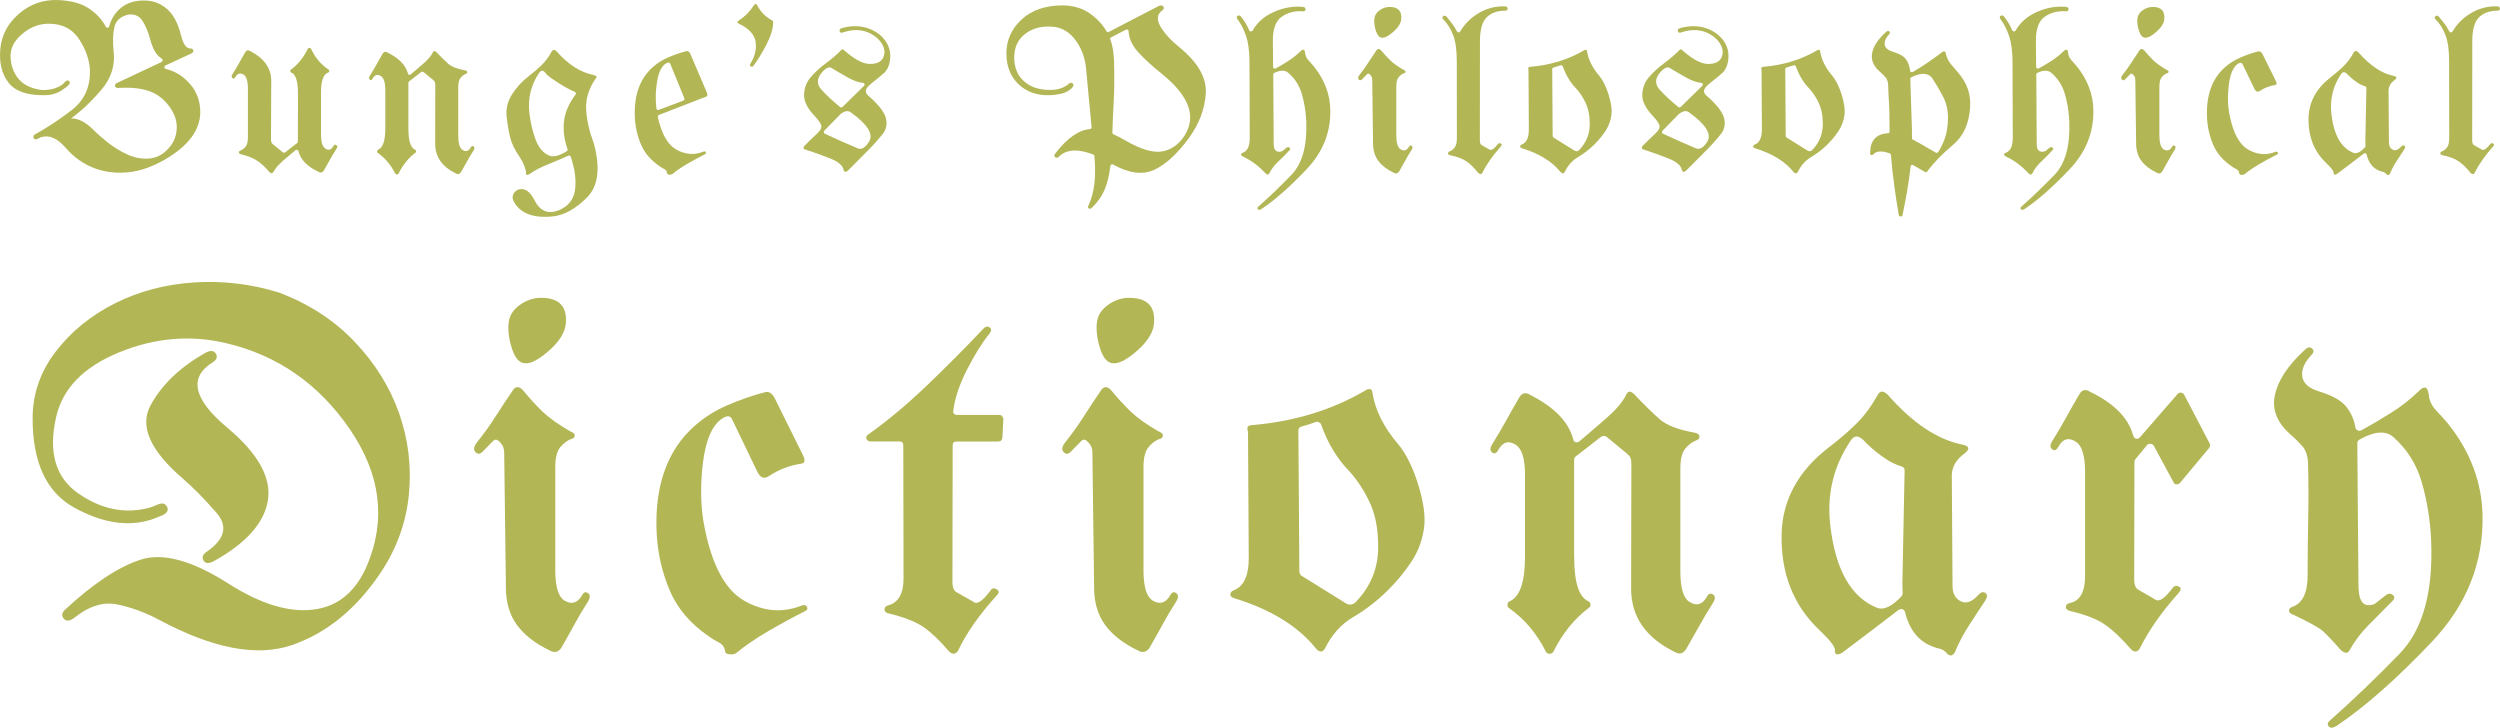 <?xml version="1.0" encoding="UTF-8"?>
<svg id="Layer_2" data-name="Layer 2" xmlns="http://www.w3.org/2000/svg" viewBox="0 0 511.35 148.83">
  <defs>
    <style>
      .cls-1 {
        fill: #b2b655;
      }
    </style>
  </defs>
  <g id="Layer_1-2" data-name="Layer 1">
    <g>
      <path class="cls-1" d="M8.41,28.04c-.14.08-.29.15-.43.22s-.28.13-.39.18c-.09.05-.17.07-.23.07-.34,0-.52-.18-.52-.54,0-.19.09-.34.26-.45,2.47-1.36,4.97-3.01,7.51-4.95s3.8-4.58,3.79-7.92c-.02-2.09-.72-4.25-2.11-6.47s-3.5-3.33-6.33-3.33c-1.92,0-3.7.68-5.34,2.03s-2.46,2.86-2.46,4.54.5,3.25,1.5,4.55,2.6,2.11,4.8,2.44c1.77.05,3.19-.32,4.27-1.1.14-.11.31-.28.5-.5s.39-.34.57-.34c.23,0,.38.1.45.3s.02.38-.12.52c-.36.39-.87.79-1.52,1.2-1.03.66-2.21.98-3.54.98-3.55.05-6-.82-7.36-2.61S-.2,12.76.07,9.95,1.62,4.75,3.92,2.78,8.89-.11,11.9.01c2.58.11,4.64.66,6.19,1.66s2.73,2.26,3.54,3.77c.08.17.2.24.38.21.19,0,.3-.09.33-.28.44-1.58,1.26-2.85,2.47-3.82S27.56.1,29.43.1s3.37.57,4.71,1.72,2.32,3.01,2.93,5.59c.45,1.7,1.09,2.54,1.9,2.51.33,0,.52.13.57.39s-.07.46-.39.62l-5.3,2.46c-.17.09-.24.23-.21.4.02.17.12.28.3.33,1.86.42,3.5,1.43,4.91,3.04s2.12,3.55,2.12,5.85c-.06,3.61-2.44,6.8-7.12,9.56-2.58,1.5-5.06,2.38-7.45,2.65s-4.64.03-6.75-.7c-2.41-.84-4.46-2.26-6.18-4.25s-3.4-2.73-5.07-2.21ZM23.92,16.98l9.14-4.31c.14-.11.21-.22.21-.33,0-.16-.06-.27-.19-.35-1.06-.62-1.86-1.98-2.39-4.05-.42-1.53-.95-2.77-1.59-3.73s-1.58-1.37-2.81-1.24c-1.66.38-2.63,1.27-2.92,2.67s-.33,3.01-.13,4.8c.34,2.89-.47,5.5-2.44,7.84s-4.05,4.32-6.26,5.94c1.41-.02,2.87.7,4.38,2.16,1.06,1.05,2.17,2.02,3.32,2.91s2.36,1.63,3.64,2.23c1.61.77,3.22,1.06,4.83.88s2.99-1.02,4.15-2.52c.84-1.09,1.28-2.37,1.3-3.83s-.52-2.93-1.64-4.42-2.51-2.5-4.17-3.05-3.74-.74-6.22-.59c-.34.02-.54-.11-.6-.39s.07-.48.39-.62Z"/>
      <path class="cls-1" d="M60.93,28.96l.02-9.77c0-2.62-.48-4.08-1.43-4.36-.11-.08-.16-.18-.16-.29s.05-.22.16-.32c1.39-1,2.53-2.41,3.44-4.22.06-.14.17-.21.33-.21s.27.07.35.21c.82,1.8,2.01,3.2,3.55,4.2.11.09.16.21.16.34s-.06.23-.19.29c-1.03.3-1.53,1.75-1.5,4.36v8.25c0,1.61.3,2.59.89,2.95.66.44,1.21.27,1.66-.52.17-.3.37-.36.6-.2s.22.43-.01.81c-.47.72-.91,1.45-1.32,2.2s-.83,1.48-1.25,2.2c-.27.45-.63.54-1.1.26-2.32-1.11-3.68-2.52-4.08-4.22-.03-.12-.12-.21-.28-.26s-.27-.02-.33.07c-.89.72-1.78,1.47-2.67,2.26s-1.5,1.51-1.83,2.17c-.27.38-.55.37-.87-.02-.86-1-1.7-1.77-2.52-2.3s-1.91-.96-3.27-1.29c-.3-.11-.44-.24-.42-.4s.12-.27.3-.35c.39-.14.75-.4,1.07-.79s.48-1.02.48-1.91v-9.91c0-1.59-.3-2.57-.89-2.93-.7-.42-1.27-.25-1.69.52-.17.3-.37.36-.59.19s-.21-.45.02-.82c.45-.7.89-1.43,1.3-2.18s.84-1.5,1.28-2.25c.27-.47.62-.55,1.06-.26h.02c2.84,1.48,4.26,3.52,4.26,6.09l-.05,12c0,.45.12.76.35.91l2.01,1.66c.16.14.33.16.54.05,1.26-1,2.08-1.64,2.45-1.92.09-.06.14-.16.14-.3Z"/>
      <path class="cls-1" d="M83.54,26.28c-.02,2.52.45,3.97,1.41,4.36.11.08.16.18.16.32s-.05.23-.16.29c-1.41,1.06-2.55,2.48-3.42,4.24-.09.12-.21.19-.35.19s-.26-.06-.35-.19c-.88-1.77-2.06-3.17-3.56-4.22-.09-.06-.14-.16-.14-.3s.05-.25.16-.33c1.02-.39,1.52-1.84,1.52-4.36v-7.78c0-1.59-.3-2.57-.89-2.93-.69-.45-1.25-.29-1.69.49-.17.33-.37.41-.59.23s-.21-.45.02-.82c.45-.72.89-1.45,1.3-2.2s.84-1.5,1.28-2.25c.25-.45.6-.55,1.05-.28l.02.02c2.3,1.16,3.67,2.57,4.12,4.24.03.17.11.27.23.3.12.03.25,0,.37-.09.86-.72,1.74-1.48,2.64-2.27s1.52-1.53,1.85-2.2c.17-.41.45-.4.84.02.94.98,1.73,1.77,2.4,2.34s1.79,1.01,3.38,1.29c.28.06.43.18.43.36s-.09.3-.29.36c-.41.16-.77.43-1.08.81s-.47,1.02-.47,1.91v9.91c0,1.59.3,2.57.89,2.93.69.42,1.24.25,1.66-.52.17-.3.37-.36.6-.2s.22.43-.01.81c-.47.73-.91,1.47-1.32,2.21s-.83,1.48-1.25,2.21c-.28.44-.63.54-1.05.3-2.83-1.38-4.24-3.41-4.24-6.12l.02-12c0-.47-.12-.77-.35-.91h-.02v-.05l-1.99-1.64c-.17-.12-.35-.13-.54-.02l-2.44,1.9c-.11.08-.16.17-.16.28v9.33Z"/>
      <path class="cls-1" d="M116.21,31.86c-1.12.52-2.48,1.09-4.05,1.72s-2.81,1.28-3.7,1.93c-.33.22-.56.3-.7.26s-.2-.18-.16-.4c.02-.28-.11-.76-.36-1.43s-.57-1.27-.93-1.8c-1-1.45-1.65-2.78-1.95-3.98s-.54-2.63-.73-4.29c-.17-1.59.18-3.1,1.07-4.52s2.04-2.69,3.48-3.8c.91-.69,1.76-1.41,2.55-2.18s1.49-1.7,2.09-2.79c.27-.48.62-.5,1.05-.05,2.34,2.66,4.84,4.26,7.5,4.8.69.17.84.42.45.75-1.44,2.11-2.08,4.26-1.92,6.46s.66,4.42,1.52,6.67v.02l.02.02c1.41,5.14.93,8.87-1.42,11.19s-4.68,3.6-7,3.83c-4,.39-6.65-.64-7.95-3.09-.3-.56-.3-1.09-.01-1.59s.71-.8,1.28-.89c1.11-.19,2.09.53,2.93,2.16,1.16,2.33,2.84,3.04,5.06,2.13,1.91-.8,3-2.17,3.28-4.12s0-4.2-.84-6.73c0-.03,0-.05-.02-.07l-.02-.02c-.09-.23-.27-.3-.52-.19ZM117.57,18.78c-.88-.36-1.91-.91-3.12-1.66s-2.09-1.38-2.65-1.9l-.05-.02v-.05c-.56-.83-1.06-.9-1.5-.21-1.66,2.47-2.31,5.2-1.97,8.18.23,1.98.66,3.81,1.29,5.48s1.59,2.77,2.91,3.28l.02.02h.02c.88.23,2.01-.09,3.4-.98.16-.08.21-.23.16-.45-.66-1.8-.9-3.62-.74-5.47s.96-3.74,2.38-5.66c.14-.25.09-.44-.16-.56Z"/>
      <path class="cls-1" d="M136.44,35.4c-.03-.38-.23-.66-.6-.84s-.68-.38-.93-.56c-1.8-1.22-3.07-2.71-3.81-4.46s-1.16-3.62-1.25-5.59c-.19-4.45,1.02-7.84,3.61-10.17.92-.83,1.98-1.5,3.19-2.03s2.44-.95,3.7-1.28c.39-.08.68.12.87.59l3.38,7.92c.16.42.1.69-.16.8h-.05l-9.61,3.73c-.19.09-.27.24-.23.45.77,3.47,2.05,5.69,3.84,6.67s3.59,1.12,5.37.43c.31-.14.51-.12.6.07s.03.33-.18.42c-1.27.64-2.47,1.3-3.62,1.97s-2.18,1.38-3.08,2.11c-.14.09-.35.12-.62.09s-.41-.13-.41-.3ZM134.26,22.16c.02.12.07.22.16.29s.21.07.35.01l4.99-1.88c.23-.09.3-.26.21-.49l-2.86-7.01c-.14-.34-.42-.39-.84-.14-.91.53-1.52,1.74-1.85,3.63s-.38,3.75-.16,5.58Z"/>
      <path class="cls-1" d="M151.13,4.18c1.22-.78,2.24-1.81,3.07-3.09.25-.38.48-.38.68,0,.73,1.39,1.76,2.42,3.07,3.09.12.06.19.17.19.33,0,1.31-.46,2.85-1.38,4.62s-1.81,3.22-2.67,4.36c-.14.16-.3.2-.47.12-.23-.14-.3-.29-.21-.45.95-1.47,1.34-2.96,1.16-4.49s-1.32-2.8-3.43-3.83c-.42-.16-.42-.38,0-.66Z"/>
      <path class="cls-1" d="M172.34,5.71c2.19-.58,4.2-.45,6.02.4,1.23.59,2.2,1.41,2.88,2.46s.96,2.22.82,3.52-.57,2.26-1.28,2.88-1.29,1.11-1.75,1.45-.88.7-1.29,1.08c-.8.75-.86,1.42-.19,2.02,2.11,1.83,3.32,3.37,3.64,4.62s.1,2.35-.67,3.3c-1.06,1.31-2.19,2.56-3.39,3.74s-2.38,2.37-3.55,3.57c-.58.56-.93.53-1.05-.09-.2-.86-1.12-1.61-2.75-2.26s-3.36-1.27-5.17-1.86c-.33-.12-.35-.36-.07-.7.42-.44.86-.88,1.31-1.31s.91-.87,1.36-1.29c.7-.66.94-1.24.71-1.75s-.64-1.08-1.25-1.72c-1.53-1.59-2.27-3.09-2.21-4.48s.56-2.62,1.51-3.68c.89-.98,1.89-1.89,3.01-2.71s2.18-1.74,3.18-2.75c.12-.11.29-.07.49.12,2.09,1.86,3.84,2.8,5.24,2.81s2.31-.4,2.73-1.24c.42-.86.38-1.75-.12-2.68s-1.31-1.7-2.44-2.31c-1.7-.84-3.57-.92-5.6-.23-.41.16-.65.07-.73-.26s.12-.54.59-.63ZM171.82,21.88c.19.14.36.13.52-.02l4.36-4.27c.14-.16.18-.3.13-.43s-.18-.21-.36-.22c-.89-.09-1.88-.44-2.95-1.03-1.73-.98-2.87-1.65-3.4-1.99s-1.21-.03-2.04.94c-1.05,1.23-1.05,2.41-.01,3.54s2.29,2.29,3.76,3.49ZM168.59,26.75c-.16.27-.11.47.14.61,1.11.52,2.22,1.02,3.33,1.52s2.23.98,3.35,1.45c.78.34,1.56-.1,2.34-1.34.97-1.55-.31-3.58-3.84-6.09-.55-.33-1.22-.17-2.02.47l-3.3,3.38Z"/>
      <path class="cls-1" d="M218.6,17.14c.33-.27.61-.28.84-.05s.15.56-.26.98c-.62.56-1.34.93-2.16,1.11s-1.63.28-2.46.29c-2.5.06-4.58-.68-6.23-2.24s-2.48-3.67-2.48-6.35,1.04-4.98,3.12-6.9,4.9-2.88,8.46-2.88c2.16.05,3.97.59,5.44,1.62s2.62,2.25,3.45,3.66c.11.22.27.27.49.14l10.15-5.27c.45-.2.78-.18.98.08s.15.51-.16.76c-1.11.8-1.25,1.9-.43,3.32s2.16,2.87,4.02,4.37c3.7,3.06,5.46,6.18,5.26,9.35s-1.35,6.21-3.46,9.12c-2.41,3.27-4.78,5.43-7.12,6.5s-5.13.71-8.37-1.09c-.12-.08-.25-.09-.36-.02s-.18.16-.2.28c-.23,1.97-.64,3.62-1.21,4.95s-1.44,2.55-2.61,3.66c-.22.2-.42.23-.61.09s-.2-.34-.05-.61c1.2-2.52,1.6-5.88,1.2-10.1,0-.14-.08-.24-.23-.3-3.12-1.22-5.46-1.08-7.01.42-.27.27-.52.31-.76.13s-.25-.42-.04-.71c2.44-3.17,4.81-4.85,7.12-5.04.12-.02.21-.05.27-.12s.08-.16.08-.3c-.19-2.02-.38-4.03-.57-6.04s-.39-4.02-.57-6.04c-.23-2.28-1.01-4.25-2.32-5.92s-2.95-2.51-4.9-2.54c-2.09-.11-3.86.4-5.3,1.54s-2.16,2.72-2.16,4.77.66,3.66,1.98,4.85,3.08,1.78,5.29,1.78c1.58.03,2.88-.38,3.89-1.24ZM227.11,8.1c.27.72.45,1.44.55,2.16s.17,1.4.2,2.04c.09,3.33.07,6.15-.06,8.46s-.22,4.43-.27,6.35c0,.19.07.3.21.35.77.34,1.6.78,2.51,1.31,3.17,1.83,5.69,2.55,7.56,2.18s3.36-1.45,4.49-3.23c2.47-3.91.93-8.1-4.62-12.59-1.89-1.5-3.48-2.95-4.77-4.34s-1.98-2.85-2.07-4.38c0-.19-.06-.3-.19-.35s-.25-.04-.38.02l-2.98,1.55c-.22.11-.28.27-.19.47Z"/>
      <path class="cls-1" d="M253.1,3.93c-.2-.3-.19-.53.05-.69s.47-.11.7.18c.69.86,1.24,1.78,1.66,2.77.05.16.16.23.33.23.14.03.27-.03.38-.19.91-1.62,2.33-2.88,4.28-3.76s3.92-1.24,5.92-1.07c.41.02.61.18.61.49s-.2.45-.59.42c-1.64-.11-3.07.27-4.29,1.12s-1.82,2.52-1.8,4.97l.05,5.25c0,.16.06.27.19.34s.25.07.38-.01c.86-.47,1.72-.98,2.59-1.55s1.67-1.2,2.4-1.9c.58-.58.91-.48.98.3.06.58.3,1.09.73,1.55s.81.9,1.17,1.34c2.11,2.69,3.2,5.59,3.26,8.72.11,4.59-1.51,8.65-4.85,12.18s-6.38,6.21-9.12,8.07c-.38.27-.65.31-.83.13s-.13-.39.15-.62c2.2-1.95,4.43-4.09,6.67-6.4s3.26-5.98,3.06-10.99c-.09-1.97-.39-3.82-.9-5.57s-1.43-3.19-2.78-4.35c-.69-.58-1.64-.57-2.86.02-.14.05-.21.16-.21.35l.09,14.16c0,1.27.51,1.79,1.52,1.57.22-.06.41-.18.59-.35s.36-.32.57-.46.4-.12.57.04.17.32,0,.49c-.77.84-1.54,1.62-2.32,2.34s-1.38,1.51-1.8,2.37c-.19.38-.47.38-.84,0-1.39-1.5-2.91-2.62-4.55-3.38-.53-.28-.57-.54-.12-.77,1-.34,1.49-1.38,1.48-3.09l-.05-15.66c-.02-2.11-.25-3.84-.71-5.18s-1.04-2.48-1.75-3.42Z"/>
      <path class="cls-1" d="M280.84,29.24l-.16-12.84c0-.3-.05-.54-.14-.73-.38-.61-.7-.76-.96-.45l-.94.96c-.25.28-.49.31-.71.09s-.19-.52.11-.91c.69-.86,1.3-1.72,1.85-2.58s1.11-1.71,1.69-2.55c.25-.3.54-.29.87.02.66.8,1.3,1.5,1.92,2.1s1.52,1.24,2.67,1.91c.33.12.47.27.43.45s-.14.27-.32.28c-.41.16-.77.43-1.08.81s-.47,1.02-.47,1.91v9.91c0,1.59.3,2.57.89,2.93.69.41,1.25.23,1.69-.52.16-.3.35-.36.57-.2s.22.43-.01.81c-.47.73-.91,1.47-1.31,2.21s-.82,1.48-1.24,2.21c-.3.44-.66.53-1.1.28-1.41-.67-2.46-1.49-3.18-2.46s-1.07-2.19-1.07-3.66ZM284.24,1.42c1.73,0,2.52.84,2.37,2.51-.09.84-.62,1.69-1.58,2.54s-1.72,1.27-2.29,1.25c-.56,0-.99-.45-1.29-1.34s-.41-1.71-.35-2.46c.05-.72.39-1.32,1.04-1.79s1.35-.71,2.1-.71Z"/>
      <path class="cls-1" d="M295.18,3.95c-.2-.22-.21-.43-.01-.63s.44-.16.74.12c.36.44.73.91,1.11,1.41s.71,1.02.97,1.55c.08.16.19.23.34.23s.26-.06.34-.19c.92-1.56,2.19-2.82,3.83-3.79,1.64-.96,3.41-1.41,5.31-1.35.36.02.55.17.56.46s-.17.43-.56.43c-1.55,0-2.79.45-3.71,1.34s-1.39,2.52-1.39,4.88l-.02,20.3c0,.5.12.82.35.96l1.69.96c.39.14.93-.23,1.62-1.12.17-.23.38-.29.63-.15s.24.34-.02.62c-1.64,1.83-2.9,3.62-3.77,5.39-.19.33-.47.33-.84,0-.76-.98-1.55-1.76-2.36-2.33s-1.95-1-3.41-1.3c-.25-.03-.38-.14-.39-.34s.07-.33.25-.41c.39-.14.75-.4,1.07-.79s.48-1.02.48-1.91l-.02-15.75c0-2.25-.24-4.02-.73-5.32s-1.16-2.38-2.04-3.26Z"/>
      <path class="cls-1" d="M320.05,35.17c-.23.39-.52.39-.87,0-1.72-2.14-4.33-3.75-7.83-4.83-.28-.08-.42-.2-.41-.38s.1-.3.27-.38c1-.34,1.5-1.38,1.5-3.12l-.07-11.95c0-.17-.02-.31-.05-.41s-.02-.2.04-.28.16-.14.32-.15c4.16-.34,7.85-1.48,11.09-3.4.14-.08.27-.1.39-.07s.18.14.2.33c.27,1.69,1.09,3.34,2.48,4.97.77.94,1.4,2.22,1.91,3.84s.71,2.98.6,4.05c-.16,1.27-.57,2.4-1.24,3.41s-1.44,1.93-2.3,2.78c-1.02,1-2.11,1.84-3.28,2.53s-2.09,1.7-2.74,3.05ZM317.49,14.21l.09,13.5c0,.23.09.4.28.49l4.15,2.58c.41.27.78.19,1.12-.23,1.48-1.59,2.16-3.51,2.02-5.74-.03-1.39-.3-2.63-.81-3.73s-1.14-2.06-1.89-2.91c-1.22-1.23-2.15-2.77-2.79-4.59-.03-.08-.1-.14-.21-.2s-.21-.06-.3-.01c-.47.17-.94.32-1.41.45-.17.06-.26.2-.26.4Z"/>
      <path class="cls-1" d="M343.79,5.71c2.19-.58,4.2-.45,6.02.4,1.23.59,2.2,1.41,2.88,2.46s.96,2.22.82,3.52-.57,2.26-1.28,2.88-1.29,1.11-1.75,1.45-.88.7-1.29,1.08c-.8.75-.86,1.42-.19,2.02,2.11,1.83,3.32,3.37,3.64,4.62s.1,2.35-.67,3.3c-1.06,1.31-2.19,2.56-3.39,3.74s-2.38,2.37-3.55,3.57c-.58.56-.93.53-1.05-.09-.2-.86-1.12-1.61-2.75-2.26s-3.36-1.27-5.17-1.86c-.33-.12-.35-.36-.07-.7.42-.44.86-.88,1.31-1.31s.91-.87,1.36-1.29c.7-.66.94-1.24.71-1.75s-.64-1.08-1.25-1.72c-1.53-1.59-2.27-3.09-2.21-4.48s.56-2.62,1.51-3.68c.89-.98,1.89-1.89,3.01-2.71s2.18-1.74,3.18-2.75c.12-.11.29-.07.49.12,2.09,1.86,3.84,2.8,5.24,2.81s2.31-.4,2.73-1.24c.42-.86.38-1.75-.12-2.68s-1.31-1.7-2.44-2.31c-1.7-.84-3.57-.92-5.6-.23-.41.16-.65.07-.73-.26s.12-.54.59-.63ZM343.27,21.88c.19.14.36.13.52-.02l4.36-4.27c.14-.16.18-.3.13-.43s-.18-.21-.36-.22c-.89-.09-1.88-.44-2.95-1.03-1.73-.98-2.87-1.65-3.4-1.99s-1.21-.03-2.04.94c-1.05,1.23-1.05,2.41-.01,3.54s2.29,2.29,3.76,3.49ZM340.04,26.75c-.16.27-.11.47.14.61,1.11.52,2.22,1.02,3.33,1.52s2.23.98,3.35,1.45c.78.34,1.56-.1,2.34-1.34.97-1.55-.31-3.58-3.84-6.09-.55-.33-1.22-.17-2.02.47l-3.3,3.38Z"/>
      <path class="cls-1" d="M367.72,35.17c-.23.39-.52.39-.87,0-1.72-2.14-4.33-3.75-7.83-4.83-.28-.08-.42-.2-.41-.38s.1-.3.27-.38c1-.34,1.5-1.38,1.5-3.12l-.07-11.95c0-.17-.02-.31-.05-.41s-.02-.2.04-.28.16-.14.32-.15c4.16-.34,7.85-1.48,11.09-3.4.14-.08.27-.1.39-.07s.18.14.2.33c.27,1.69,1.09,3.34,2.48,4.97.77.94,1.4,2.22,1.91,3.84s.71,2.98.6,4.05c-.16,1.27-.57,2.4-1.24,3.41s-1.44,1.93-2.3,2.78c-1.02,1-2.11,1.84-3.28,2.53s-2.09,1.7-2.74,3.05ZM365.16,14.21l.09,13.5c0,.23.09.4.28.49l4.15,2.58c.41.27.78.19,1.12-.23,1.48-1.59,2.16-3.51,2.02-5.74-.03-1.39-.3-2.63-.81-3.73s-1.14-2.06-1.89-2.91c-1.22-1.23-2.15-2.77-2.79-4.59-.03-.08-.1-.14-.21-.2s-.21-.06-.3-.01c-.47.17-.94.32-1.41.45-.17.06-.26.2-.26.4Z"/>
      <path class="cls-1" d="M386.42,7c-.69.72-.99,1.42-.92,2.1s.64,1.18,1.69,1.49c1.35.41,2.25.93,2.69,1.58.44.65.71,1.4.8,2.26.02.16.08.26.2.3s.24.05.36,0c1.98-1.16,4.02-2.54,6.12-4.15.12-.09.25-.11.38-.05s.2.16.23.28c.16.84.47,1.56.95,2.16s.97,1.18,1.49,1.76c1.92,2.17,2.77,4.6,2.55,7.29-.22,3.3-1.37,5.82-3.45,7.57-2.3,1.94-4.06,3.76-5.3,5.46-.16.2-.34.23-.54.09-.39-.23-.78-.46-1.17-.68s-.78-.45-1.17-.68c-.12-.06-.25-.07-.36-.01s-.18.16-.18.32c-.19,1.69-.43,3.34-.71,4.97s-.6,3.26-.93,4.9c-.06.22-.2.32-.4.32s-.33-.11-.38-.32c-.33-1.89-.64-3.91-.93-6.06s-.51-4.21-.67-6.2c-.03-.17-.12-.28-.26-.33-1.58-.58-2.7-.51-3.35.21-.14.14-.29.18-.43.13s-.22-.19-.22-.41c.02-2.55,1.23-3.9,3.63-4.05.23,0,.35-.12.35-.38v-.73c0-2.33-.04-4-.11-5.02s-.13-2.25-.18-3.7c-.03-.7-.21-1.24-.54-1.62s-.66-.7-.98-.98c-1.42-1.17-2.01-2.46-1.77-3.88s1.17-2.86,2.78-4.32c.28-.3.52-.36.73-.2s.2.36-.02.57ZM391.08,28.23c0,.19.07.3.21.35.8.41,1.57.84,2.33,1.29s1.53.9,2.31,1.34c.23.11.41.06.54-.14.47-.73.91-1.64,1.31-2.72s.62-2.42.66-4.03c.03-1.67-.29-3.17-.97-4.49s-1.42-2.58-2.21-3.79c-.83-1.16-2.26-1.24-4.29-.26-.16.08-.23.2-.23.35.02.19.02.47.02.84l.3,9.28c.02.45.02,1.11.02,1.97Z"/>
      <path class="cls-1" d="M409.17,3.93c-.2-.3-.19-.53.05-.69s.47-.11.7.18c.69.86,1.24,1.78,1.66,2.77.05.16.16.23.33.23.14.03.27-.03.38-.19.91-1.62,2.33-2.88,4.28-3.76s3.92-1.24,5.92-1.07c.41.02.61.18.61.49s-.2.45-.59.42c-1.64-.11-3.07.27-4.29,1.12s-1.82,2.52-1.8,4.97l.05,5.25c0,.16.06.27.19.34s.25.07.38-.01c.86-.47,1.72-.98,2.59-1.55s1.67-1.2,2.4-1.9c.58-.58.91-.48.98.3.06.58.3,1.09.73,1.55s.81.9,1.17,1.34c2.11,2.69,3.2,5.59,3.26,8.72.11,4.59-1.51,8.65-4.85,12.18s-6.38,6.21-9.12,8.07c-.38.27-.65.31-.83.13s-.13-.39.15-.62c2.2-1.95,4.43-4.09,6.67-6.4s3.26-5.98,3.06-10.99c-.09-1.97-.39-3.82-.9-5.57s-1.43-3.19-2.78-4.35c-.69-.58-1.64-.57-2.86.02-.14.05-.21.16-.21.35l.09,14.16c0,1.27.51,1.79,1.52,1.57.22-.06.41-.18.59-.35s.36-.32.57-.46.4-.12.57.04.17.32,0,.49c-.77.84-1.54,1.62-2.32,2.34s-1.38,1.51-1.8,2.37c-.19.38-.47.38-.84,0-1.39-1.5-2.91-2.62-4.55-3.38-.53-.28-.57-.54-.12-.77,1-.34,1.49-1.38,1.48-3.09l-.05-15.66c-.02-2.11-.25-3.84-.71-5.18s-1.04-2.48-1.75-3.42Z"/>
      <path class="cls-1" d="M436.92,29.24l-.16-12.84c0-.3-.05-.54-.14-.73-.38-.61-.7-.76-.96-.45l-.94.96c-.25.28-.49.31-.71.09s-.19-.52.11-.91c.69-.86,1.3-1.72,1.85-2.58s1.11-1.71,1.69-2.55c.25-.3.54-.29.87.02.66.8,1.3,1.5,1.92,2.1s1.52,1.24,2.67,1.91c.33.12.47.27.43.45s-.14.27-.32.28c-.41.16-.77.43-1.08.81s-.47,1.02-.47,1.91v9.91c0,1.59.3,2.57.89,2.93.69.41,1.25.23,1.69-.52.16-.3.35-.36.57-.2s.22.43-.01.81c-.47.73-.91,1.47-1.31,2.21s-.82,1.48-1.24,2.21c-.3.44-.66.53-1.1.28-1.41-.67-2.46-1.49-3.18-2.46s-1.07-2.19-1.07-3.66ZM440.32,1.42c1.73,0,2.52.84,2.37,2.51-.09.84-.62,1.69-1.58,2.54s-1.72,1.27-2.29,1.25c-.56,0-.99-.45-1.29-1.34s-.41-1.71-.35-2.46c.05-.72.39-1.32,1.04-1.79s1.35-.71,2.1-.71Z"/>
      <path class="cls-1" d="M458.01,35.43c-.03-.38-.23-.66-.6-.84s-.68-.38-.93-.56c-1.8-1.22-3.07-2.71-3.81-4.46s-1.16-3.62-1.25-5.59c-.19-4.45,1.02-7.84,3.61-10.17.92-.83,1.98-1.5,3.19-2.03s2.44-.95,3.7-1.28c.34-.06.63.13.87.59l2.74,5.53c.22.45.16.71-.16.77-1.16.17-2.21.58-3.16,1.22-.44.28-.8.14-1.08-.42l-2.44-5.06c-.16-.33-.44-.38-.84-.14-1.03.61-1.69,2.06-1.97,4.36s-.22,4.41.19,6.33c.73,3.61,2.01,5.92,3.82,6.94s3.62,1.17,5.44.47c.23-.11.41-.09.54.05.12.2.09.35-.12.45-1.27.64-2.47,1.3-3.62,1.97s-2.18,1.38-3.08,2.11c-.14.09-.35.12-.62.09s-.41-.13-.41-.3Z"/>
      <path class="cls-1" d="M483.46,31.44c-.8.61-1.67,1.28-2.62,2s-1.84,1.39-2.65,2c-.28.22-.5.31-.67.28s-.23-.17-.2-.42c0-.33-.48-.95-1.45-1.88-2.55-2.39-3.77-5.5-3.68-9.33.09-3.28,1.62-6.05,4.57-8.32.91-.69,1.75-1.41,2.54-2.18s1.49-1.7,2.1-2.79c.25-.48.59-.5,1.03-.05,2.37,2.69,4.74,4.27,7.1,4.76.75.14.83.44.23.89-.73.53-1.13,1.19-1.2,1.97v.05l.07,10.71c0,.72.26,1.21.79,1.48s1.09.06,1.7-.61c.23-.27.46-.33.67-.2s.21.37.01.71c-.56.84-1.11,1.67-1.63,2.48s-.96,1.66-1.32,2.53l-.02.02c-.22.36-.48.36-.79,0-.17-.19-.37-.31-.61-.38-1.77-.39-2.89-1.57-3.36-3.54-.03-.09-.11-.19-.23-.28-.14-.02-.27,0-.38.07ZM483.72,17.64c-.97-.27-2.1-1.02-3.4-2.25-.62-.75-1.12-.82-1.5-.21-1.66,2.47-2.3,5.2-1.95,8.18.5,4.27,2,6.9,4.5,7.9.02,0,.03,0,.05.02.64.2,1.41-.18,2.32-1.15.06-.09.09-.18.09-.26-.02-.23-.02-.6-.02-1.1l.21-10.76c0-.19-.1-.31-.3-.38Z"/>
      <path class="cls-1" d="M498.15,3.95c-.2-.22-.21-.43-.01-.63s.44-.16.74.12c.36.44.73.91,1.11,1.41s.71,1.02.97,1.55c.08.16.19.23.34.23s.26-.06.34-.19c.92-1.56,2.19-2.82,3.83-3.79,1.64-.96,3.41-1.41,5.31-1.35.36.02.55.17.56.46s-.17.43-.56.43c-1.55,0-2.79.45-3.71,1.34s-1.39,2.52-1.39,4.88l-.02,20.3c0,.5.12.82.35.96l1.69.96c.39.14.93-.23,1.62-1.12.17-.23.38-.29.63-.15s.24.34-.02.62c-1.64,1.83-2.9,3.62-3.77,5.39-.19.33-.47.33-.84,0-.76-.98-1.55-1.76-2.36-2.33s-1.95-1-3.41-1.3c-.25-.03-.38-.14-.39-.34s.07-.33.25-.41c.39-.14.75-.4,1.07-.79s.48-1.02.48-1.91l-.02-15.75c0-2.25-.24-4.02-.73-5.32s-1.16-2.38-2.04-3.26Z"/>
      <path class="cls-1" d="M14.98,126.52c-.86.57-1.53.55-1.99-.05-.47-.6-.32-1.23.45-1.89,5.71-5.28,10.82-8.65,15.34-10.11,4.52-1.46,10.46.15,17.83,4.83,6.54,4.18,12.33,5.99,17.38,5.4,5.05-.58,8.73-3.58,11.06-8.99,3.98-9.4,2.81-18.71-3.51-27.94-6.33-9.23-14.75-15.09-25.28-17.58-7.31-1.73-14.61-1.1-21.91,1.89-7.31,2.99-11.6,7.44-12.9,13.35-1.59,7.11-.07,12.27,4.56,15.49,4.63,3.22,9.4,4.22,14.32,2.99.63-.17,1.26-.4,1.89-.7.9-.4,1.54-.26,1.92.4.38.67.11,1.25-.82,1.74-1.26.53-2.08.85-2.44.95-4.72,1.49-9.93.68-15.64-2.44-5.71-3.12-8.57-9.21-8.57-18.28,0-5.01,1.58-9.57,4.73-13.67,3.15-4.1,7.19-7.39,12.1-9.86,4.91-2.47,10.32-3.9,16.21-4.28,5.89-.38,11.68.31,17.36,2.07,6.14,2.33,11.3,5.68,15.46,10.06,4.17,4.38,7.2,9.25,9.09,14.59,1.89,5.35,2.56,10.88,2.02,16.58-.55,5.71-2.45,11.02-5.7,15.94-4.98,7.47-11.04,12.44-18.18,14.92-7.14,2.47-16.22.75-27.24-5.16-2.79-1.49-5.64-2.54-8.54-3.14-2.91-.6-5.9.37-8.99,2.89ZM43.57,114.86c-.93.47-1.58.39-1.94-.22-.37-.61-.18-1.19.55-1.72,3.82-2.59,4.51-5.28,2.07-8.07s-4.69-5.08-6.75-6.87c-6.81-5.81-9.03-10.86-6.67-15.14,2.36-4.28,6.14-7.87,11.36-10.76.93-.46,1.58-.37,1.97.27.38.65.16,1.24-.67,1.77-4.95,3.09-3.95,7.54,2.99,13.35,6.28,5.25,9.05,10.19,8.32,14.84-.73,4.65-4.47,8.83-11.21,12.55Z"/>
      <path class="cls-1" d="M103.48,120.04l-.35-27.29c0-.63-.1-1.15-.3-1.54-.8-1.29-1.48-1.61-2.04-.95l-1.99,2.04c-.53.6-1.04.67-1.52.2-.48-.46-.41-1.11.22-1.94,1.46-1.83,2.77-3.65,3.93-5.48,1.16-1.83,2.36-3.64,3.59-5.43.53-.63,1.15-.61,1.84.05,1.39,1.69,2.76,3.18,4.08,4.46,1.33,1.28,3.22,2.63,5.68,4.06.7.27,1,.58.92.95-.08.37-.31.57-.67.6-.86.33-1.63.91-2.29,1.72-.66.81-1,2.17-1,4.06v21.07c0,3.39.63,5.46,1.89,6.23,1.46.86,2.66.5,3.59-1.1.33-.63.74-.77,1.22-.42.48.35.47.92-.02,1.72-1,1.56-1.93,3.13-2.79,4.71-.86,1.58-1.74,3.15-2.64,4.71-.63.93-1.41,1.13-2.34.6-2.99-1.43-5.24-3.17-6.75-5.23-1.51-2.06-2.27-4.65-2.27-7.77ZM110.7,60.92c3.69,0,5.36,1.78,5.03,5.33-.2,1.79-1.32,3.59-3.36,5.4s-3.66,2.7-4.86,2.66c-1.2,0-2.11-.95-2.74-2.84-.63-1.89-.88-3.64-.75-5.23.1-1.53.84-2.8,2.22-3.81,1.38-1.01,2.86-1.52,4.46-1.52Z"/>
      <path class="cls-1" d="M148.29,133.19c-.07-.8-.49-1.39-1.27-1.79-.78-.4-1.44-.8-1.97-1.2-3.82-2.59-6.52-5.75-8.09-9.49-1.58-3.74-2.47-7.7-2.66-11.88-.4-9.46,2.16-16.67,7.67-21.62,1.96-1.76,4.22-3.2,6.77-4.31,2.56-1.11,5.18-2.02,7.87-2.71.73-.13,1.34.28,1.84,1.25l5.83,11.75c.46.96.35,1.51-.35,1.64-2.46.37-4.7,1.23-6.72,2.59-.93.6-1.69.3-2.29-.9l-5.18-10.76c-.33-.7-.93-.8-1.79-.3-2.19,1.29-3.59,4.38-4.18,9.26s-.47,9.36.4,13.45c1.56,7.67,4.27,12.58,8.12,14.74,3.85,2.16,7.7,2.49,11.55,1,.5-.23.88-.2,1.15.1.27.43.18.75-.25.95-2.69,1.36-5.25,2.76-7.69,4.18-2.44,1.43-4.62,2.92-6.55,4.48-.3.2-.74.27-1.32.2-.58-.07-.87-.28-.87-.65Z"/>
      <path class="cls-1" d="M194.86,91.15l-.05,27.89c0,1.03.25,1.71.75,2.04l3.59,2.04c.7.6,1.86-.2,3.49-2.39.3-.43.71-.5,1.22-.2.51.3.54.7.07,1.2-3.55,3.88-6.23,7.7-8.02,11.46-.56.7-1.18.7-1.84,0-1.86-2.19-3.59-3.83-5.18-4.93s-3.97-2.02-7.12-2.79c-.53-.1-.81-.35-.85-.75-.03-.4.17-.68.6-.85,2.22-.53,3.32-2.44,3.29-5.73l-.05-26.94c.03-.6-.22-.9-.75-.9h-5.88c-.47,0-.76-.18-.9-.55-.13-.36.02-.68.45-.95,3.98-2.82,8.04-6.23,12.18-10.21s7.89-7.77,11.28-11.36c.43-.46.85-.56,1.27-.27.41.28.42.69.02,1.22-1.53,1.89-3.06,4.35-4.61,7.37-1.54,3.02-2.48,5.78-2.81,8.27-.07.33-.05.58.05.75.2.2.43.3.7.3h8.62c.23,0,.43.08.6.25.17.23.25.45.25.65l-.2,3.74c-.07.53-.35.8-.85.8h-8.62c-.47,0-.7.28-.7.85Z"/>
      <path class="cls-1" d="M223.79,120.04l-.35-27.29c0-.63-.1-1.15-.3-1.54-.8-1.29-1.48-1.61-2.04-.95l-1.99,2.04c-.53.6-1.04.67-1.52.2-.48-.46-.41-1.11.22-1.94,1.46-1.83,2.77-3.65,3.93-5.48,1.16-1.83,2.36-3.64,3.59-5.43.53-.63,1.15-.61,1.84.05,1.39,1.69,2.76,3.18,4.08,4.46,1.33,1.28,3.22,2.63,5.68,4.06.7.27,1,.58.92.95-.08.37-.31.57-.67.6-.86.33-1.63.91-2.29,1.72-.66.81-1,2.17-1,4.06v21.07c0,3.39.63,5.46,1.89,6.23,1.46.86,2.66.5,3.59-1.1.33-.63.74-.77,1.22-.42.48.35.47.92-.02,1.72-1,1.56-1.93,3.13-2.79,4.71-.86,1.58-1.74,3.15-2.64,4.71-.63.93-1.41,1.13-2.34.6-2.99-1.43-5.24-3.17-6.75-5.23-1.51-2.06-2.27-4.65-2.27-7.77ZM231.01,60.92c3.69,0,5.36,1.78,5.03,5.33-.2,1.79-1.32,3.59-3.36,5.4s-3.66,2.7-4.86,2.66c-1.2,0-2.11-.95-2.74-2.84-.63-1.89-.88-3.64-.75-5.23.1-1.53.84-2.8,2.22-3.81,1.38-1.01,2.86-1.52,4.46-1.52Z"/>
      <path class="cls-1" d="M271,132.64c-.5.83-1.11.83-1.84,0-3.65-4.55-9.2-7.97-16.63-10.26-.6-.17-.89-.43-.87-.8.02-.36.21-.63.57-.8,2.12-.73,3.19-2.94,3.19-6.62l-.15-25.4c0-.36-.03-.66-.1-.87-.07-.22-.04-.42.07-.6.12-.18.34-.29.67-.32,8.83-.73,16.68-3.14,23.56-7.22.3-.17.57-.21.82-.15.25.07.39.3.42.7.56,3.59,2.32,7.11,5.28,10.56,1.63,1.99,2.98,4.72,4.06,8.17,1.08,3.45,1.5,6.33,1.27,8.62-.33,2.69-1.21,5.11-2.64,7.25s-3.05,4.11-4.88,5.9c-2.16,2.13-4.48,3.92-6.97,5.38-2.49,1.46-4.43,3.62-5.83,6.47ZM265.57,88.12l.2,28.69c0,.5.2.85.6,1.05l8.82,5.48c.86.57,1.66.4,2.39-.5,3.15-3.39,4.58-7.45,4.28-12.2-.07-2.95-.64-5.59-1.72-7.92-1.08-2.32-2.42-4.38-4.01-6.18-2.59-2.62-4.57-5.88-5.93-9.76-.07-.17-.22-.31-.45-.42s-.45-.12-.65-.03c-1,.37-1.99.68-2.99.95-.37.13-.55.42-.55.85Z"/>
      <path class="cls-1" d="M321.99,113.77c-.03,5.35.96,8.43,2.99,9.26.23.17.35.39.35.67s-.12.49-.35.62c-2.99,2.26-5.41,5.26-7.27,9.01-.2.27-.45.4-.75.4s-.55-.13-.75-.4c-1.86-3.75-4.38-6.74-7.57-8.96-.2-.13-.3-.35-.3-.65s.12-.53.35-.7c2.16-.83,3.24-3.92,3.24-9.26v-16.54c0-3.39-.63-5.46-1.89-6.23-1.46-.96-2.66-.61-3.59,1.05-.37.7-.78.86-1.25.5-.46-.36-.45-.95.05-1.74.96-1.53,1.88-3.09,2.76-4.68.88-1.59,1.78-3.19,2.71-4.78.53-.96,1.28-1.16,2.24-.6l.05.05c4.88,2.46,7.8,5.46,8.77,9.01.07.37.23.58.5.65.26.07.53,0,.79-.2,1.82-1.53,3.69-3.14,5.62-4.83,1.92-1.69,3.23-3.25,3.93-4.68.36-.86.96-.85,1.79.05,1.99,2.09,3.68,3.75,5.09,4.98,1.41,1.23,3.8,2.14,7.19,2.74.6.13.9.39.92.77.02.38-.19.64-.62.77-.86.33-1.63.91-2.29,1.72s-1,2.17-1,4.06v21.07c0,3.39.63,5.46,1.89,6.23,1.46.9,2.64.53,3.54-1.1.37-.63.79-.77,1.27-.42.48.35.47.92-.03,1.72-1,1.56-1.93,3.13-2.81,4.71-.88,1.58-1.77,3.15-2.67,4.71-.6.93-1.34,1.15-2.24.65-6.01-2.92-9.02-7.25-9.02-13l.05-25.5c0-1-.25-1.64-.75-1.94h-.05v-.1l-4.23-3.49c-.37-.26-.75-.28-1.15-.05l-5.18,4.03c-.23.17-.35.37-.35.6v19.82Z"/>
      <path class="cls-1" d="M388.37,124.72c-1.69,1.29-3.55,2.71-5.58,4.26-2.03,1.54-3.9,2.96-5.63,4.26-.6.46-1.07.66-1.42.6s-.49-.37-.42-.9c0-.7-1.03-2.02-3.09-3.98-5.41-5.08-8.02-11.69-7.82-19.82.2-6.97,3.44-12.87,9.71-17.68,1.92-1.46,3.73-3,5.4-4.63,1.68-1.63,3.16-3.6,4.46-5.93.53-1.03,1.26-1.06,2.19-.1,5.03,5.71,10.06,9.08,15.09,10.11,1.59.3,1.76.93.5,1.89-1.56,1.13-2.41,2.52-2.54,4.18v.1l.15,22.76c0,1.53.56,2.57,1.67,3.14,1.11.57,2.32.13,3.61-1.29.5-.56.97-.71,1.42-.42s.46.79.03,1.52c-1.2,1.79-2.35,3.55-3.46,5.28-1.11,1.73-2.05,3.52-2.81,5.38l-.05.05c-.46.76-1.03.76-1.69,0-.36-.4-.79-.66-1.29-.8-3.77-.83-6.15-3.34-7.14-7.52-.07-.2-.23-.4-.5-.6-.3-.03-.57.02-.8.15ZM388.92,95.39c-2.06-.56-4.47-2.16-7.22-4.78-1.33-1.59-2.39-1.74-3.19-.45-3.52,5.25-4.9,11.04-4.13,17.38,1.06,9.06,4.25,14.66,9.56,16.78.03,0,.07.02.1.05,1.36.43,3-.38,4.93-2.44.13-.2.2-.38.2-.55-.03-.5-.05-1.28-.05-2.34l.45-22.86c0-.4-.22-.66-.65-.8Z"/>
      <path class="cls-1" d="M436.58,94.39l-.05,24.16c0,1.06.27,1.74.8,2.04l3.59,2.09c.76.47,1.92-.35,3.49-2.44.33-.43.75-.52,1.25-.27s.5.67,0,1.27c-3.49,3.88-6.16,7.7-8.02,11.46-.57.76-1.18.76-1.85,0-1.87-2.16-3.61-3.8-5.23-4.93-1.62-1.13-3.99-2.06-7.12-2.79-.6-.17-.9-.43-.9-.8s.22-.63.65-.8c2.22-.36,3.32-2.27,3.29-5.73v-21.07c0-3.39-.63-5.46-1.89-6.23-1.46-.96-2.66-.61-3.59,1.05-.37.7-.78.86-1.25.5-.46-.36-.45-.95.05-1.74.96-1.53,1.88-3.09,2.76-4.68.88-1.59,1.78-3.19,2.71-4.78.56-1,1.31-1.18,2.25-.55,4.9,2.36,7.84,5.35,8.81,8.96.1.33.3.54.6.62s.56-.03.8-.32l7.67-8.82c.2-.2.43-.29.7-.27.27.02.48.16.65.42l5.23,10.01c.13.3.1.58-.1.85l-5.98,7.17c-.23.23-.49.33-.77.3-.28-.03-.47-.18-.57-.45l-4.03-7.47c-.13-.2-.34-.32-.62-.37s-.54.04-.77.27l-2.34,2.84c-.13.13-.2.3-.2.5Z"/>
      <path class="cls-1" d="M482.99,88.02c1.99-1.1,4.01-2.28,6.05-3.56,2.04-1.28,3.93-2.75,5.65-4.41,1.16-1.23,1.86-1.01,2.09.65.1,1.23.61,2.33,1.54,3.29.93.96,1.78,1.91,2.54,2.84,4.45,5.65,6.76,11.82,6.92,18.53.2,9.76-3.25,18.39-10.33,25.87-7.09,7.49-13.56,13.21-19.4,17.16-.8.53-1.37.6-1.72.2-.35-.4-.26-.81.27-1.25,4.68-4.15,9.41-8.68,14.19-13.6,4.78-4.91,6.94-12.7,6.47-23.36-.2-4.18-.85-8.13-1.94-11.83s-3.06-6.78-5.88-9.24c-1.59-1.29-3.9-1.08-6.92.65-.23.17-.35.42-.35.75.03,6.41.07,11.81.12,16.21.05,4.4.09,8.82.12,13.27.1,3.06,1.2,4.17,3.29,3.34l2.24-1.74c.56-.43,1.06-.46,1.49-.1.43.37.4.78-.1,1.25-1.69,1.69-3.33,3.35-4.91,4.96s-2.85,3.3-3.81,5.05c-.37.76-.98.76-1.84,0-1.59-1.83-2.8-3.1-3.61-3.83-.81-.73-2.81-1.84-6-3.34-.67-.23-.99-.53-.97-.9.02-.36.24-.61.67-.75,2.12-.73,3.17-2.92,3.14-6.57,0-3.79.04-7.61.12-11.48.08-3.87.07-7.65-.03-11.33-.07-1.53-.46-2.69-1.17-3.49-.71-.8-1.4-1.49-2.07-2.09-2.99-2.49-4.18-5.25-3.56-8.27.61-3.02,2.62-6.09,6-9.21.6-.66,1.12-.81,1.57-.45.45.37.46.78.03,1.25-1.49,1.53-2.16,3.01-1.99,4.46.17,1.44,1.36,2.5,3.59,3.16,2.59.8,4.38,1.81,5.38,3.04,1,1.23,1.63,2.64,1.89,4.23.03.27.17.47.42.62.25.15.5.16.77.02Z"/>
    </g>
  </g>
</svg>